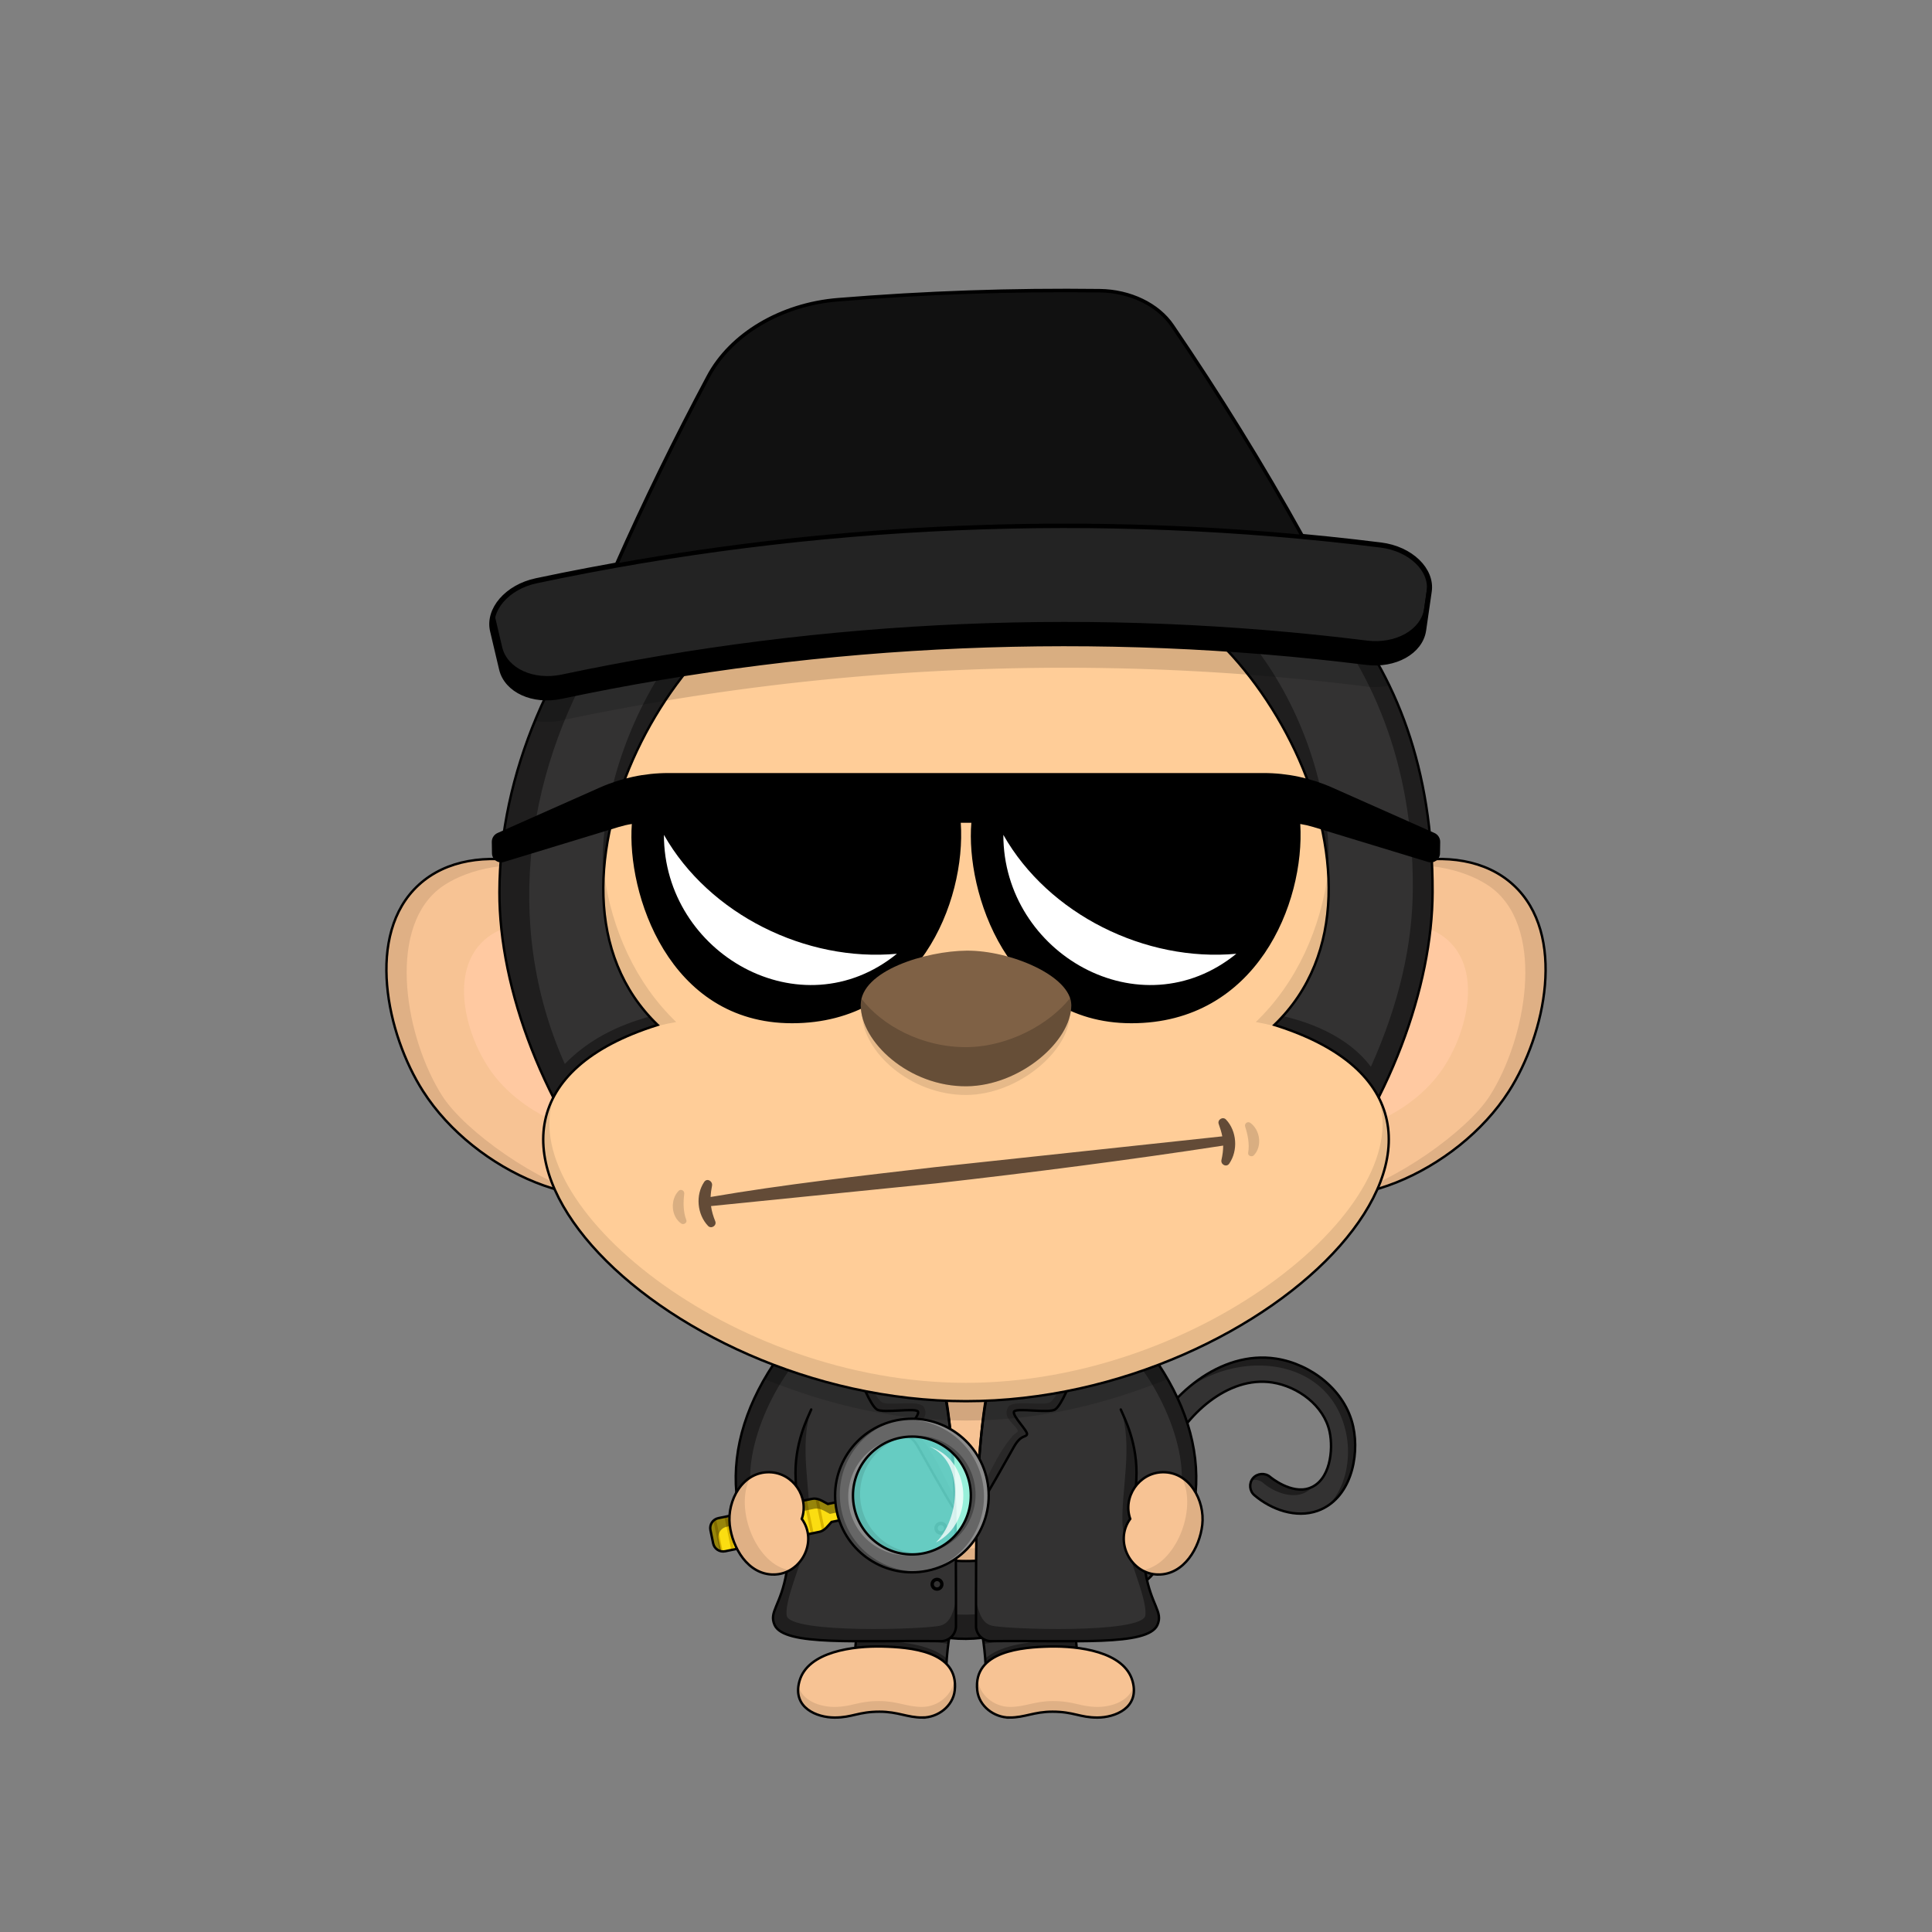 <svg xmlns="http://www.w3.org/2000/svg" xmlns:xlink="http://www.w3.org/1999/xlink" width="4000" height="4000" fill="none" xmlns:v="https://vecta.io/nano"><rect width="100%" height="100%" fill="#808080" stroke="none"/><style><![CDATA[.B{fill:#000}.C{stroke:#000}.D{stroke-width:5}.E{stroke-miterlimit:10}.F{fill-opacity:.4}.G{fill-opacity:.1}.H{fill:#333232}.I{fill:#f7c394}.J{stroke-linejoin:round}.K{fill-opacity:.15}.L{stroke-linecap:round}.M{fill-rule:evenodd}]]></style><path d="M2275.1 3290.64c-50.77-7.42-115.16-32.27-196.86-76-11.87-6.35-16.66-21.85-10.25-33.84 6.35-11.87 21.85-16.66 33.84-10.25 75.45 40.37 136.18 64.12 180.5 70.6 28.93 4.23 49.75 1 61.88-9.64 13.6-11.92 12.4-33 8.83-72.4-4.17-46.12-9.36-103.53 19.78-169.5 44-99.72 153.63-194.53 269.1-176.7 73.33 11.36 143.6 66.2 159.73 140.6 13.73 63.36-6.02 150.17-73.53 174.43-44.77 16-95.92-2.36-130.84-32.08-10.44-8.68-11.95-25-3.06-35.44 8.8-10.34 25.15-11.64 35.48-2.62.43.36 43.66 36.65 81.5 23.06 42.84-15.38 49.77-78.95 41.56-116.78-11.75-54.23-65.6-93.57-118.5-101.77-92.84-14.33-180.8 68.5-215.72 147.5-23.9 54.16-19.56 102.32-15.72 144.8 4 43.84 7.7 85.25-25.67 114.5-27.66 24.4-67.07 26.8-102.02 21.54z" class="C D E H"/><path d="M2786.65 2965.53c11.06 51.02 1.18 114.55-37.82 152.08 51.4-33.7 65.07-107.56 52.82-164.08-16.13-74.4-86.4-129.24-159.73-140.6-66.26-10.23-131.78 18.56-181.54 60.82 114.12-80.75 293.3-60.36 326.27 91.78zm-69.03 112.53c-27.03 31.45-75.6 15.26-102.9-8.23-3.14-2.68-6.9-4.54-10.94-5.4a25.037 25.037 0 0 0-12.19.41c3.98-7.3 11.64-12.23 19.93-12.9 6.6-.53 13.15 1.6 18.2 5.9 22.07 19.5 59.84 35.17 87.9 20.24zm-644.12 95.44c3.5-3 15.5-9 23-5.5 6.98 3.26 15.34 7.4 24.73 12.03 49.42 24.4 127.47 62.97 183.77 62.97 50 0 54.5-25 47.5-91 .85 3.82 1.92 8.03 3.06 12.5 9.62 37.75 24.1 94.5-50.56 94.5-81.5 0-208.8-70.57-231.5-85.5z" class="B F"/><path d="M1587 3147c36.5 0 65.66-32.58 62.04-68.42-5.42-63.52 18.62-132.2 65.95-198.4 43.06-60.25 89.2-93.25 53.7-132.2s-115.56 3.92-155.4 59.5c-65.7 91.92-97.2 189.1-88.63 283.68 3.2 31.47 25.83 55.82 62.33 55.82z" class="C D E H"/><path d="M1553.1 3059.16c-.42-112.27 89.6-277.66 195.1-324.16-130-21-245 233.5-222.7 351.77 7.2-11.77 19.7-23.27 27.6-27.6z" class="B F"/><path d="M1959.37 3446.5c5-87.08 27.4-154.43 47.17-206.8s42.42-144.7-42.56-166.02c-121.5-30.5-188.3 254.12-193.3 340.94-2.93 51.08 36.82 110.33 88.4 113.3 47.48 2.3 97.45-31.8 100.3-81.4z" class="C D E H"/><path d="M1769.48 3414.5c51.5-7 148-7 188.5 34l1.66-15.04c-42.16-36.96-138.16-39.46-188.02-32.46-.26 3.3-1.86 10.13-2.14 13.5zm16-89.5c47.76 44.3 108.88 69.13 178 78.5.58-5 1.8-12.18 2.5-17-68.6-8.88-128.2-37.6-176-81-2 6-3.62 15.27-4.5 19.5z" class="B F"/><path d="M2040.63 3446.5c-5-87.08-27.4-154.43-47.17-206.8s-42.42-144.7 42.56-166.02c121.5-30.5 188.3 254.12 193.3 340.94 2.93 51.08-36.82 110.33-88.4 113.3-47.48 2.3-97.45-31.8-100.3-81.4z" class="C D E H"/><path d="M2230.52 3414.5c-51.5-7-148-7-188.5 34l-1.66-15.04c42.16-36.96 138.16-39.46 188.02-32.46.26 3.3 1.86 10.13 2.14 13.5zm-16-89.5c-47.76 44.3-108.88 69.13-178 78.5-.58-5-1.8-12.18-2.5-17 68.6-8.88 128.2-37.6 176-81 2 6 3.62 15.27 4.5 19.5z" class="B F"/><path d="M2413 3147c-36.5 0-65.66-32.58-62.04-68.42 5.42-63.52-18.62-132.2-65.95-198.4-43.06-60.25-89.2-93.25-53.7-132.2s115.56 3.92 155.4 59.5c65.7 91.92 97.2 189.1 88.63 283.68-3.2 31.47-25.83 55.82-62.33 55.82z" class="C D E H"/><path d="M2446.9 3059.16c.42-112.27-89.6-277.66-195.1-324.16 130-21 245 233.5 222.7 351.77-7.2-11.77-19.7-23.27-27.6-27.6z" class="B F"/><path d="M3133.2 1832.12c111.1 102 66.32 309.3-9.1 427.16-107.46 168-353.47 273.75-479.46 184.37-131.58-93.35-114.4-386.92 39.2-539.32 114.68-113.78 334.45-177.7 449.35-72.2z" class="C D E I"/><path d="M3003.5 1952.22c66 68.2 30.1 196.68-21.65 267.88-73.75 101.45-232.17 158.7-307.94 97.86-79.14-63.53-57.4-247.22 44.75-337.18 76.26-67.16 216.64-99.08 284.84-28.56z" fill="#ffc9a1"/><path d="M3124.1 2259.28c-60.7 94.85-195.1 203.22-346.6 216.72 106.36-25 260-133.85 306.64-206.72 75.4-117.87 115.36-338.97 9.1-427.16-32.4-26.9-114.73-65.12-227.73-45.12 138-42.5 222.8-6.13 267.73 35.12 111.06 102 66.28 309.3-9.13 427.16z" class="B G"/><path d="M866.818 1832.12c-111.1 102-66.32 309.3 9.1 427.16 107.46 168 353.472 273.75 479.462 184.37 131.58-93.35 114.4-386.92-39.2-539.32-114.68-113.78-334.452-177.7-449.352-72.2z" class="C D E I"/><path d="M996.518 1952.22c-66 68.2-30.1 196.68 21.652 267.88 73.75 101.45 232.17 158.7 307.94 97.86 79.14-63.53 57.4-247.22-44.75-337.18-76.26-67.16-216.64-99.08-284.842-28.56z" fill="#ffc9a1"/><path d="M875.908 2259.28C936.598 2354.13 1071 2462.5 1222.5 2476c-106.36-25-260.02-133.85-306.642-206.72-75.4-117.87-115.36-338.97-9.1-427.16 32.41-26.9 114.732-65.12 227.732-45.12-138.002-42.5-222.792-6.13-267.732 35.12-111.06 102-66.28 309.3 9.13 427.16z" class="B G"/><path d="M2000 2548c154 0 220 135 260 246s58 220 58 292c0 152-138.68 305.46-318 307-175.53 1.5-318-155-318-307 0-72 17.7-181.5 58-292 40-111 106-246 260-246z" class="C D E H"/><path d="M2000 3393c-175.67 1.6-330-157-318-337 10 148 145.15 288.48 318 287s308-139 318-287c12 180-142.33 335.4-318 337z" class="B F"/><path d="M2000 2672c104 0 160 68 174 128 34.5 147.82 64 274 4 350s-134.95 82-178 82c-47.55 0-118-6-178-82s-32.44-193.83 4-350c14-60 70-128 174-128z" class="C D E I"/><path d="M2000 3232c-136 0-224-94-213-216 4 115 96 190 213 190s209-75 213-190c11 122-77 216-213 216z" class="B G"/><use xlink:href="#B" class="H"/><use xlink:href="#B" class="C D E J L"/><path d="M2352.6 3063.67c4.35-74.83-26.14-130.6-32.15-145.47 25.95 74.2.55 168.8 3.55 236.8 2.4 54.4 52.14 150.96 47.32 189.5s-291.32 28.9-319 21c-22.82-6.5-26.27-34.47-31.57-48.5l.01 51.1c.75 16.58 14.96 29.98 31.56 29.76 168.85-2.23 324.3 10.87 343.94-33.54 12.33-27.88-12.85-39.26-24.94-110.08-11.7-68.6-24.5-91.5-18.72-190.57z" class="B F"/><use xlink:href="#C" class="H"/><use xlink:href="#C" class="C D E J L"/><path d="M1647.4 3063.67c-4.35-74.83 26.14-130.6 32.15-145.47-25.95 74.2-.55 168.8-3.55 236.8-2.4 54.4-52.15 150.96-47.33 189.5 4.83 38.54 291.33 28.9 319 21 22.83-6.5 26.28-34.47 31.57-48.5v51.1c-.76 16.58-14.97 29.98-31.57 29.76-168.84-2.23-324.3 10.87-343.94-33.54-12.33-27.88 12.85-39.26 24.94-110.08 11.72-68.6 24.5-91.5 18.73-190.57z" class="B F"/><path d="M2099.24 2995.5c-10.5 18.5-63.24 113-76.74 132 2-106.5 15-258.5 36.24-299.5 5.06-9.77 163.5 11 162 19.5s-22.5 61.5-36 70.5-82.5-4.5-85.5 5 30 40.5 27 47-12.53 0-27 25.5z" class="C D"/><path d="M2097.5 2972c3.56-4 10.78-6.64 9.74-10-3.74-12-32.74-26-20.24-48.5 9.17-16.5 74-1.5 87.5-10.5 12.9-8.6 29.9-49.44 32.93-61.13 8.5 2.1 13.58 4.08 13.3 5.63-1.5 8.5-22.5 61.5-36 70.5s-82.5-4.5-85.5 5 30 40.5 27 47c-1.03 2.22-2.8 2.92-5.3 3.9-14.72 5.8-21.44 21.1-28.76 34.1-18.02 32-58.16 103.27-69.7 119.5l.78-28.95c19.8-33.13 40.27-88.45 74.22-126.55zm-195 0c-3.57-4-10.8-6.64-9.74-10 3.74-12 32.74-26 20.24-48.5-9.17-16.5-74-1.5-87.5-10.5-12.9-8.6-29.9-49.44-32.93-61.13-8.5 2.1-13.58 4.08-13.3 5.63 1.5 8.5 22.5 61.5 36 70.5s82.5-4.5 85.5 5-30 40.5-27 47c1.02 2.22 2.8 2.92 5.3 3.9 14.72 5.8 21.44 21.1 28.76 34.1 18.02 32 58.16 103.27 69.7 119.5l-.78-28.95c-19.8-33.13-40.28-88.45-74.22-126.55z" fill-opacity=".2" class="B"/><g class="C"><path d="M1900.76 2995.5c10.5 18.5 63.24 113 76.74 132-2-106.5-15-258.5-36.24-299.5-5.06-9.77-163.5 11-162 19.5s22.5 61.5 36 70.5 82.5-4.5 85.5 5-30 40.5-27 47 12.53 0 27 25.5z" class="D"/><g stroke-width="7"><circle cx="1948" cy="3164" r="10"/><circle cx="1945" cy="3220" r="10"/><circle cx="1940" cy="3280" r="10"/></g></g><path d="M2395 2818c-115.35 45.22-271 79-395 79s-259.34-26.43-395-79c-7.24 10.54-16.6 26.27-23 37 142 57 275 86 418 86s276-29 418-86c-6.15-10.7-15.93-26.36-23-37z" class="B K"/><path d="M2267.76 936.82C2665.92 1066 2967.42 1339.94 2966 1847c-1.1 388.75-350.07 990.8-966.43 996.18-594.62 5.2-966.64-596.22-965.57-996.18 1.32-488.44 432.13-990.94 966-1028.5 577.8-40.6 805.2 293.08 267.76 118.32z" class="C D H J"/><path d="M2033.94 843.8C1380.48 889.737 907 1615 1169.36 2202.88c68.14-70.38 151.14-90.38 177.6-99.16 7.94 8.57 17.6 17.67 21.05 21.78-81.37 25.35-175.93 80.4-216.63 156.84-76.27-147.6-117-302.56-116.6-435.33 1.32-488.45 432.22-991 966.1-1028.57 105.63-7.433 135.13 18.185 33.07 25.36zm930.56 1003.27c-.36 127.74-38.12 278.5-110.54 423.57C2779 2168 2644.73 2127 2631 2127l20-24.5c23.5 5.5 128.62 27.9 187.28 106.2 59.3-132.15 86.52-255.16 86.84-370.86 1.47-524.24-353.62-784.84-657.36-901.02C2665.92 1066 2965.92 1340 2964.5 1847.07z" class="B F"/><path d="M1725 1203.5c-297 0-665 628.5-363.5 918.5-575.5 180 0 779 638.5 779s1214-599 638.5-779c301.5-290-66.5-918.5-363.5-918.5-126.5 0-195.5 58.5-275 116.5-79.5-58-148.5-116.5-275-116.5z" fill="#ffcd98" class="C D"/><g class="B"><path d="M2749.1 1817c-15.7-308.54-265-613.2-481.5-613.2-134.6 0-216.2 82.14-267.6 116.2-41.1-28.05-132.5-116.2-268.4-116.2-255.6 0-478.1 373.2-482.13 622.7C1227 1558 1433.07 1155 1733 1155c156 0 239 75 267 106 28-31 111-106 267-106 297.63 0 503.5 381.5 482.1 662z" class="F"/><path d="M1250.37 1807.4c-7.1 117.45 24.02 230 111.45 314.1-10.42 3.26-20.47 7.66-30.15 11.2 22.33-7.2 43.66-12.28 68.33-16.7-84.54-81.32-133.47-191.76-149.63-308.6zm-101.77 459.27c-135.92 245.26 334.32 633.83 851.4 633.83s993.17-392.85 849.75-637.86C2945.1 2486.74 2490.72 2863 2000 2863c-487.8 0-939.7-371.78-851.4-596.33zM2670.5 2133c-21.76-6.4-44.6-12.37-70.5-17 85.32-82.07 134.37-193.8 150.07-311.86 7.9 118.62-23 232.5-111.25 317.36 11.32 3.54 21.24 7.64 31.68 11.5z" class="G"/></g><circle cx="1888.01" cy="3096.34" r="122" transform="rotate(78.36 1888.01 3096.34)" fill="#77fff1" fill-opacity=".75"/><path d="M1937.7 3193.65c49.03-48.14 61.2-166.46-13.4-198.7 85.47 25.8 96.4 155.75 13.4 198.7z" fill="#fff" fill-opacity=".75"/><path d="M1919.93 3214.1c-63.36 9.1-123.63-32.64-136.72-96.17-13.08-63.52 25.8-125.68 87.58-142.37-2.46.35-4.93.78-7.4 1.3-66 13.6-108.47 78.1-94.88 144.1 13.6 66 78.1 108.47 144.1 94.88 2.46-.5 4.9-1.1 7.3-1.74z" class="B G"/><use xlink:href="#D" fill="#fbdd11"/><path d="M1707.6 3167.2l-13.32-64.64-5.88 1.2 13.32 64.64 5.88-1.2zm-23.5 4.84l-13.3-64.64-5.88 1.2 13.3 64.64 5.88-1.2zm-36.83-59.8l13.3 64.64-5.87 1.22-13.32-64.65 5.88-1.2zm-10.2 69.5l-13.32-64.65-5.87 1.2 13.3 64.65 5.88-1.2zm-36.82-59.8l13.3 64.64-5.88 1.2-13.3-64.64 5.88-1.2zm-10.2 69.47l-13.3-64.64-5.88 1.2 13.32 64.64 5.87-1.2zm-36.82-59.8l13.32 64.64-5.88 1.2-13.3-64.64 5.87-1.2zm-10.2 69.5l-13.3-64.65-5.88 1.2 13.32 64.65 5.87-1.2zm-36.82-59.8l13.32 64.65-5.88 1.2-13.32-64.65 5.88-1.2zm-10.2 69.48l-13.32-64.64-5.87 1.2 13.3 64.64 5.88-1.2z" fill="#d8b400"/><path d="M1735.5 3109.38l4.23 20.57-21.55 4.44c-9.9-5.13-20.57-13.12-32.3-10.7l-181.7 37.42c-11.36 2.34-18.67 13.45-16.33 24.8l5.33 25.88c-8.1-1.54-14.9-7.82-16.66-16.4l-5.64-27.43c-2.34-11.36 4.97-22.46 16.33-24.8l194.42-40.05c11.74-2.42 22.4 5.57 32.32 10.7l21.55-4.44z" class="B F"/><use xlink:href="#D" class="C D"/><use xlink:href="#E" fill="#666" class="M"/><path d="M1924.97 3251c-84.27 14.66-165.52-40.22-182.9-124.58-17.38-84.37 35.56-166.9 118.77-186.73l-4.92.93c-86 17.72-141.37 101.8-123.65 187.8s101.8 141.37 187.8 123.65c1.64-.33 3.27-.7 4.88-1.08zm-7.47-36.27l4.92-.9c66-13.6 108.47-78.1 94.88-144.1-13.6-66-78.1-108.47-144.1-94.87-1.64.33-3.26.7-4.87 1.1 64.25-10.56 125.93 31.44 139.18 95.8 13.26 64.35-26.8 127.3-90 143z" fill-opacity=".3" class="B"/><path d="M1851.05 2941.7c84.28-14.67 165.52 40.2 182.9 124.58s-35.56 166.9-118.77 186.73l4.9-.94c86-17.7 141.37-101.8 123.65-187.8-17.7-86-101.8-141.37-187.8-123.66-1.64.34-3.26.7-4.88 1.1zm56.65 275.05c-64.25 10.55-125.93-31.44-139.2-95.8s26.8-127.3 90-143a141.297 141.297 0 0 0-4.92.9c-66 13.6-108.47 78.1-94.87 144.1s78.1 108.47 144.1 94.87c1.64-.34 3.27-.7 4.88-1.1z" fill-opacity=".25" fill="#fff"/><g class="C D"><use xlink:href="#E"/><path d="M1910 3556c32 0 63.1-23.6 66.7-56.14 9.1-82.2-94.35-89.68-150.67-90.92-57.1-1.25-154.03 9.56-171.02 72.27-14.85 54.8 36.5 74.8 73 74.8s49-12.15 92.98-12.15c38.4 0 57.02 12.15 89.02 12.15z" class="E I"/></g><path d="M1909 3534c-32 0-50.6-12.15-89.02-12.15-43.98 0-56.48 12.15-92.98 12.15-28.4 0-65.75-12.1-73.97-43.26-6.73 47.6 40.67 65.26 74.97 65.26 36.5 0 49-12.15 92.98-12.15 38.4 0 57.02 12.15 89.02 12.15 42.86 0 73-34.15 65.9-80.26-2.97 33.46-34.04 58.26-66.9 58.26z" class="B G"/><path d="M2090 3556c-32 0-63.1-23.6-66.7-56.14-9.1-82.2 94.35-89.68 150.67-90.92 57.1-1.25 154.03 9.56 171.02 72.27 14.85 54.8-36.5 74.8-73 74.8s-49-12.15-92.98-12.15c-38.42 0-57.02 12.15-89.02 12.15z" class="C D E I"/><path d="M2091 3534c32 0 50.6-12.15 89.02-12.15 43.98 0 56.48 12.15 92.98 12.15 28.4 0 65.75-12.1 73.97-43.26 6.73 47.6-40.67 65.26-74.97 65.26-36.5 0-49-12.15-92.98-12.15-38.4 0-57.02 12.15-89.02 12.15-42.86 0-73-34.15-65.9-80.26 2.97 33.46 34.04 58.26 66.9 58.26z" class="B G"/><path d="M1601.4 3259.9c56.82.05 93-68.1 58.6-115.27 15.9-45.2-18.1-95.4-66.66-96.55-56-1.34-88.37 58.5-82.5 109.13 5.48 47.3 37.52 102.65 90.57 102.7z" class="C D E I"/><path d="M1510.83 3157.2c6.78 58.57 54.37 126.8 125.37 93.8-68.82-8.8-117-125.5-83.1-191.84-5.4 3.84-13.9 8.34-27.6 27.6-12.3 21.73-17.7 46.2-14.66 70.43z" class="B G"/><path d="M2398.6 3259.9c-56.82.05-93-68.1-58.6-115.27-15.92-45.2 18.08-95.4 66.66-96.55 56-1.34 88.36 58.5 82.5 109.13-5.48 47.3-37.52 102.65-90.57 102.7z" class="C D E I"/><g class="B"><path d="M2489.17 3157.2c-6.78 58.57-54.37 126.8-125.37 93.8 68.82-8.8 117-125.5 83.1-191.84 5.4 3.84 13.9 8.34 27.6 27.6 12.3 21.73 17.7 46.2 14.66 70.43z" class="G"/><path d="M2588.3 2324.5c20.82 14.6 25.74 49 7.48 67.58-3.93 4-12.73 1.04-11.63-5.2 3.17-18.04-.65-37.13-6.2-54.42-1.9-5.94 4.77-11.64 10.32-7.9l.03-.05zm-1183.33 141c-17.65 18.3-15.9 53.03 5.55 67.77 4.62 3.17 12.7-1.4 10.43-7.33-6.56-17.1-6.45-36.57-4.3-54.6.74-6.2-6.9-10.52-11.64-5.8l-.04-.04z" class="K"/></g><path d="M2538.22 2317.78c22.7 23.9 25.4 64.16 6.86 91.24-5.66 8.57-18.32 2.1-16.17-7.46 2.17-9.74 3.62-19.74 3.56-29.74-197.17 30.25-395.1 55.62-593.28 78.1l-467.1 47.13c1.45 10.84 4.7 21.38 8.8 31.5 3.46 8.92-8.2 16.44-14.9 9.6-22.68-23.7-26.45-63.9-8-91.14 5.92-8.52 17.26-1.9 16.3 7.24-1.57 7.9-2.7 15.92-3.06 23.97 152.3-26.13 310.03-43.7 464.42-61.73l594.96-63.8c-1.65-8.75-4.4-17.14-7.4-25.5-3.22-8.9 8.38-16.18 15-9.4h.01z" fill="#634b37"/><path d="M2616.25 1600.5h-1232.5c-48.96 0-97.36 10.27-142.1 30.14l-211.56 94c-7.33 3.26-12 10.58-11.88 18.6l.38 23.55c.2 12.63 12.45 21.55 24.54 17.87l237.87-72.47c8.9-2.7 17.98-4.8 27.15-6.24-10.8 142.78 75.66 412.56 331.6 412.56 260.5 0 360.48-251.17 349.43-415h21.9c-12 142.12 74 415 331.4 415 259.2 0 359.47-248.65 349.6-412.53 9.1 1.45 18.08 3.52 26.92 6.2l237.87 72.47c12.1 3.68 24.33-5.24 24.54-17.87l.38-23.55c.13-8.02-4.55-15.34-11.88-18.6l-211.56-94c-44.73-19.87-93.14-30.14-142.1-30.14z" class="B M"/><path d="M2559.7 1974.67c-198.23 161.17-482.38 0-482.38-246.17 93.62 165 294.5 263.6 482.38 246.17zm-702.74 0c-198.23 161.17-482.38 0-482.38-246.17 93.62 165 294.5 263.6 482.38 246.17z" fill="#fff"/><path d="M1785 2099c0 76.35 98.85 169 216.26 168 108.22-.95 213.74-92.55 213.74-167.78 0-152.13-430-154.42-430-.22z" class="B G"/><path d="M1782 2081c0 76.35 100.23 169 219.27 168 109.73-.95 216.73-92.55 216.73-167.78 0-60.53-126.24-113.77-216.73-113-84.02.78-219.27 41.16-219.27 112.78z" fill="#7f6145"/><g class="B"><path d="M1783.58 2067.77c41.76 54.75 124.68 100.94 217.85 100.22 86.2-.68 170.92-47.12 214.1-101.55 1.62 4.86 2.48 9.8 2.48 14.78 0 75.23-107 166.83-216.73 167.78-119.04 1-219.27-91.65-219.27-168 0-4.54.54-8.95 1.58-13.23z" fill-opacity=".2"/><path d="M2875.44 1419.5c-15.28 3.2-30.98 3.8-46.46 1.83-71.47-8.92-143-16.3-214.63-22.13-412.55-33.68-827.67-16.38-1235.98 51.5-72.6 12.08-144.9 25.75-216.96 41a136.271 136.271 0 0 1-53.27.89c39.63-96.2 94.12-188.04 160.63-271.28 463.44-83.9 938.5-104.52 1407.53-62.46 82 71.98 149.88 158.2 199.14 260.63z" class="K"/></g><g class="C E"><path d="M2828.98 1371.33c-554.7-69.2-1120.68-45.5-1667.57 70.4-57.45 12.15-112.3-12.44-122.8-56.37l-18.66-79.02c-10.56-43.9 29.73-91.1 90.34-103.93 573.35-121.55 1166.9-146.45 1748.5-74 61.96 7.7 106.8 51.44 100.18 96.1l-11.6 80.36c-6.63 44.68-59.6 73.76-118.37 66.46z" fill="#232323" stroke-width="10.63"/><path d="M2696.9 1110.75c-474.24-44.4-952.3-24.44-1421.18 59.33 58.06-131.13 121.6-261.266 190.6-390.4 46.28-87.197 149.88-149.574 268.7-159.168 180.1-14.694 360.77-20.914 542.04-18.66 62.88.77 120.5 28.762 150.1 72.3 97.7 143.253 187.62 288.787 269.75 436.597z" fill="#111" stroke-width="7.263"/></g><path d="M2828.98 1371.33c-554.7-69.15-1120.7-45.44-1667.56 70.4-57.46 12.15-112.3-12.44-122.82-56.37l-18.66-79.02c-2.96-12.7-1.95-26.02 2.9-38.13l17 72.07c10.52 43.92 65.36 68.52 122.82 56.37 546.82-115.9 1112.87-139.48 1667.56-70.4 58.76 7.3 111.74-21.78 118.38-66.46l8.73-60.5c2.28 8.2 2.82 16.8 1.6 25.23l-11.6 80.35c-6.64 44.7-59.62 73.77-118.38 66.47z" class="B"/><defs ><path id="B" d="M2320.45 2918.2c6 14.88 36.5 70.64 32.15 145.47-5.77 99.06 7 121.96 18.72 190.57 12.1 70.82 37.27 82.2 24.94 110.08-19.64 44.4-175.1 31.3-343.94 33.54-16.6.22-30.8-13.18-31.56-29.76 0-370.1-4.26-659.1 181.74-679.1"/><path id="C" d="M1679.54 2918.2c-6 14.88-36.5 70.64-32.14 145.47 5.76 99.06-7.02 121.96-18.73 190.57-12.1 70.82-37.27 82.2-24.94 110.08 19.65 44.4 175.1 31.3 343.94 33.54 16.6.22 30.8-13.18 31.56-29.76 0-370.1 4.26-659.1-181.74-679.1"/><path id="D" d="M1743.17 3146.6l-7.66-37.22-21.55 4.44c-9.92-5.13-20.58-13.12-32.32-10.7l-194.42 40.05c-11.36 2.34-18.67 13.44-16.33 24.8l5.64 27.43c2.34 11.36 13.45 18.67 24.8 16.33l195.2-40.2c10.97-2.26 17.9-12.74 25.07-20.48l21.55-4.44z"/><path id="E" d="M1732.28 3128.42c17.72 86 101.8 141.37 187.8 123.65 86-17.7 141.37-101.8 123.65-187.8-17.7-86-101.8-141.37-187.8-123.66-86 17.72-141.37 101.8-123.65 187.8zm36.24-7.46c13.6 66 78.1 108.47 144.1 94.88 66-13.6 108.47-78.12 94.87-144.1-13.6-66-78.1-108.47-144.1-94.88-66 13.6-108.47 78.1-94.88 144.1z"/></defs></svg>